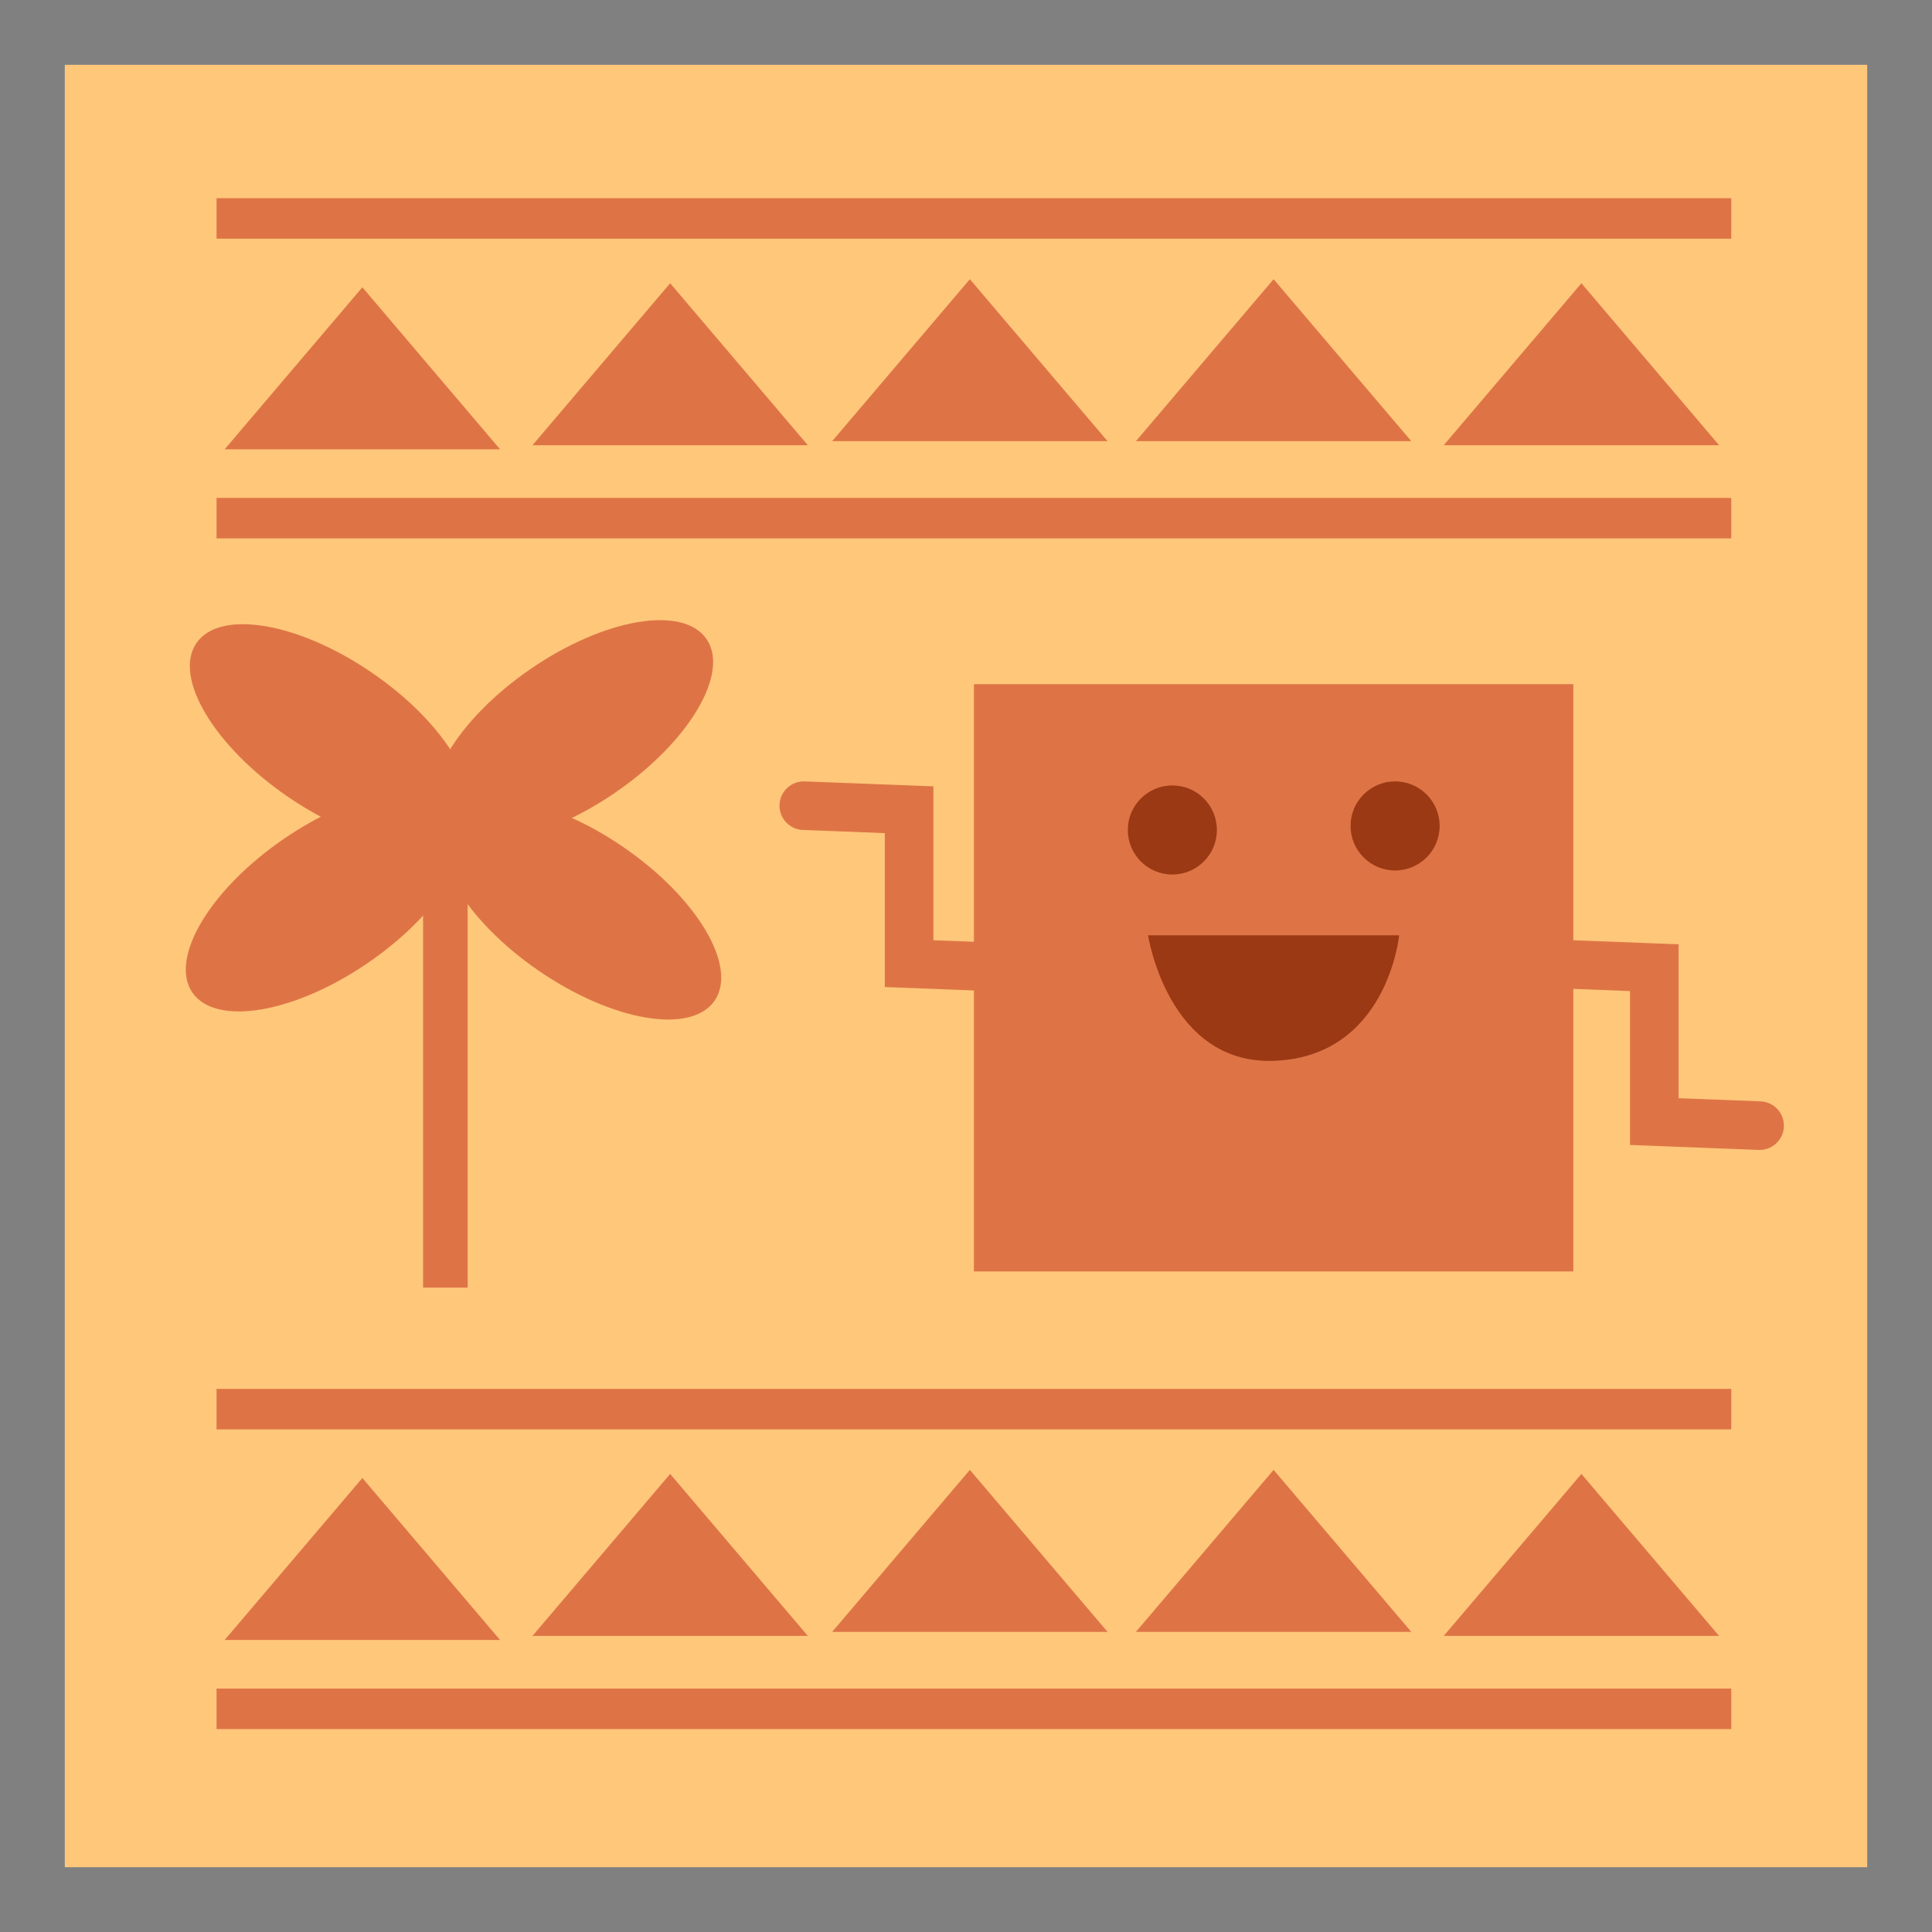 <svg version="1.1" xmlns="http://www.w3.org/2000/svg" xmlns:xlink="http://www.w3.org/1999/xlink" width="59.63" height="59.63" viewBox="0,0,59.63,59.63"><g transform="translate(-210.185,-150.185)"><g data-paper-data="{&quot;isPaintingLayer&quot;:true}" fill-rule="nonzero" stroke-linejoin="miter" stroke-miterlimit="10" stroke-dasharray="" stroke-dashoffset="0" style="mix-blend-mode: normal"><path d="M211.185,208.815v-57.63h57.63v57.63z" fill="#ffc77a" stroke="#808080" stroke-width="2" stroke-linecap="butt"/><g fill="#de7446" stroke="none" stroke-width="0" stroke-linecap="butt"><path d="M216.869,166.802v-1.25h46.75v1.25z"/><path d="M216.869,157.552v-1.25h46.75v1.25z"/><path d="M217.119,164.052l4.25,-5l4.25,5z"/><path d="M226.619,163.927l4.25,-5l4.25,5z"/><path d="M235.869,163.802l4.25,-5l4.25,5z"/><path d="M245.244,163.802l4.25,-5l4.25,5z"/><path d="M254.744,163.927l4.25,-5l4.25,5z"/></g><path d="M216.869,203.552v-1.25h46.75v1.25z" fill="#de7446" stroke="none" stroke-width="0" stroke-linecap="butt"/><path d="M216.869,194.302v-1.25h46.75v1.25z" fill="#de7446" stroke="none" stroke-width="0" stroke-linecap="butt"/><path d="M217.119,200.802l4.25,-5l4.25,5z" fill="#de7446" stroke="none" stroke-width="0" stroke-linecap="butt"/><path d="M226.619,200.677l4.25,-5l4.25,5z" fill="#de7446" stroke="none" stroke-width="0" stroke-linecap="butt"/><path d="M235.869,200.552l4.25,-5l4.25,5z" fill="#de7446" stroke="none" stroke-width="0" stroke-linecap="butt"/><path d="M245.244,200.552l4.25,-5l4.25,5z" fill="#de7446" stroke="none" stroke-width="0" stroke-linecap="butt"/><path d="M254.744,200.677l4.25,-5l4.25,5z" fill="#de7446" stroke="none" stroke-width="0" stroke-linecap="butt"/><path d="M223.244,189.927v-16.5h1.375v16.5z" fill="#de7446" stroke="none" stroke-width="0" stroke-linecap="butt"/><path d="M240.244,189.427v-18.125h18.5v18.125z" fill="#de7446" stroke="none" stroke-width="0" stroke-linecap="butt"/><path d="M244.994,175.802c0,-0.759 0.616,-1.375 1.375,-1.375c0.759,0 1.375,0.616 1.375,1.375c0,0.759 -0.616,1.375 -1.375,1.375c-0.759,0 -1.375,-0.616 -1.375,-1.375z" fill="#9b3914" stroke="none" stroke-width="0" stroke-linecap="butt"/><path d="M251.869,175.677c0,-0.759 0.616,-1.375 1.375,-1.375c0.759,0 1.375,0.616 1.375,1.375c0,0.759 -0.616,1.375 -1.375,1.375c-0.759,0 -1.375,-0.616 -1.375,-1.375z" fill="#9b3914" stroke="none" stroke-width="0" stroke-linecap="butt"/><path d="M245.619,179.052h7.75c0,0 -0.362,3.755 -3.875,3.875c-3.266,0.112 -3.875,-3.875 -3.875,-3.875z" fill="#9b3914" stroke="none" stroke-width="0" stroke-linecap="butt"/><path d="M241.494,180.052l-3.25,-0.125v-4.75l-3.25,-0.125" fill="none" stroke="#de7446" stroke-width="1.5" stroke-linecap="round"/><path d="M264.494,184.927l-3.25,-0.125v-4.75l-3.25,-0.125" data-paper-data="{&quot;index&quot;:null}" fill="none" stroke="#de7446" stroke-width="1.5" stroke-linecap="round"/><path d="M224.491,175.695c-0.723,1.053 -3.155,0.639 -5.431,-0.925c-2.276,-1.564 -3.535,-3.684 -2.812,-4.737c0.723,-1.053 3.155,-0.639 5.431,0.925c2.276,1.564 3.535,3.684 2.812,4.737z" fill="#de7446" stroke="none" stroke-width="0" stroke-linecap="butt"/><path d="M232.241,181.07c-0.723,1.053 -3.155,0.639 -5.431,-0.925c-2.276,-1.564 -3.535,-3.685 -2.812,-4.737c0.723,-1.053 3.155,-0.639 5.431,0.925c2.276,1.564 3.535,3.684 2.812,4.737z" fill="#de7446" stroke="none" stroke-width="0" stroke-linecap="butt"/><path d="M218.935,176.083c2.276,-1.564 4.707,-1.978 5.431,-0.925c0.723,1.053 -0.536,3.174 -2.812,4.737c-2.276,1.564 -4.707,1.978 -5.431,0.925c-0.723,-1.053 0.536,-3.174 2.812,-4.737z" data-paper-data="{&quot;index&quot;:null}" fill="#de7446" stroke="none" stroke-width="0" stroke-linecap="butt"/><path d="M229.179,174.645c-2.276,1.564 -4.707,1.978 -5.431,0.925c-0.723,-1.053 0.536,-3.174 2.812,-4.737c2.276,-1.564 4.707,-1.978 5.431,-0.925c0.723,1.053 -0.536,3.174 -2.812,4.737z" data-paper-data="{&quot;index&quot;:null}" fill="#de7446" stroke="none" stroke-width="0" stroke-linecap="butt"/></g></g></svg>